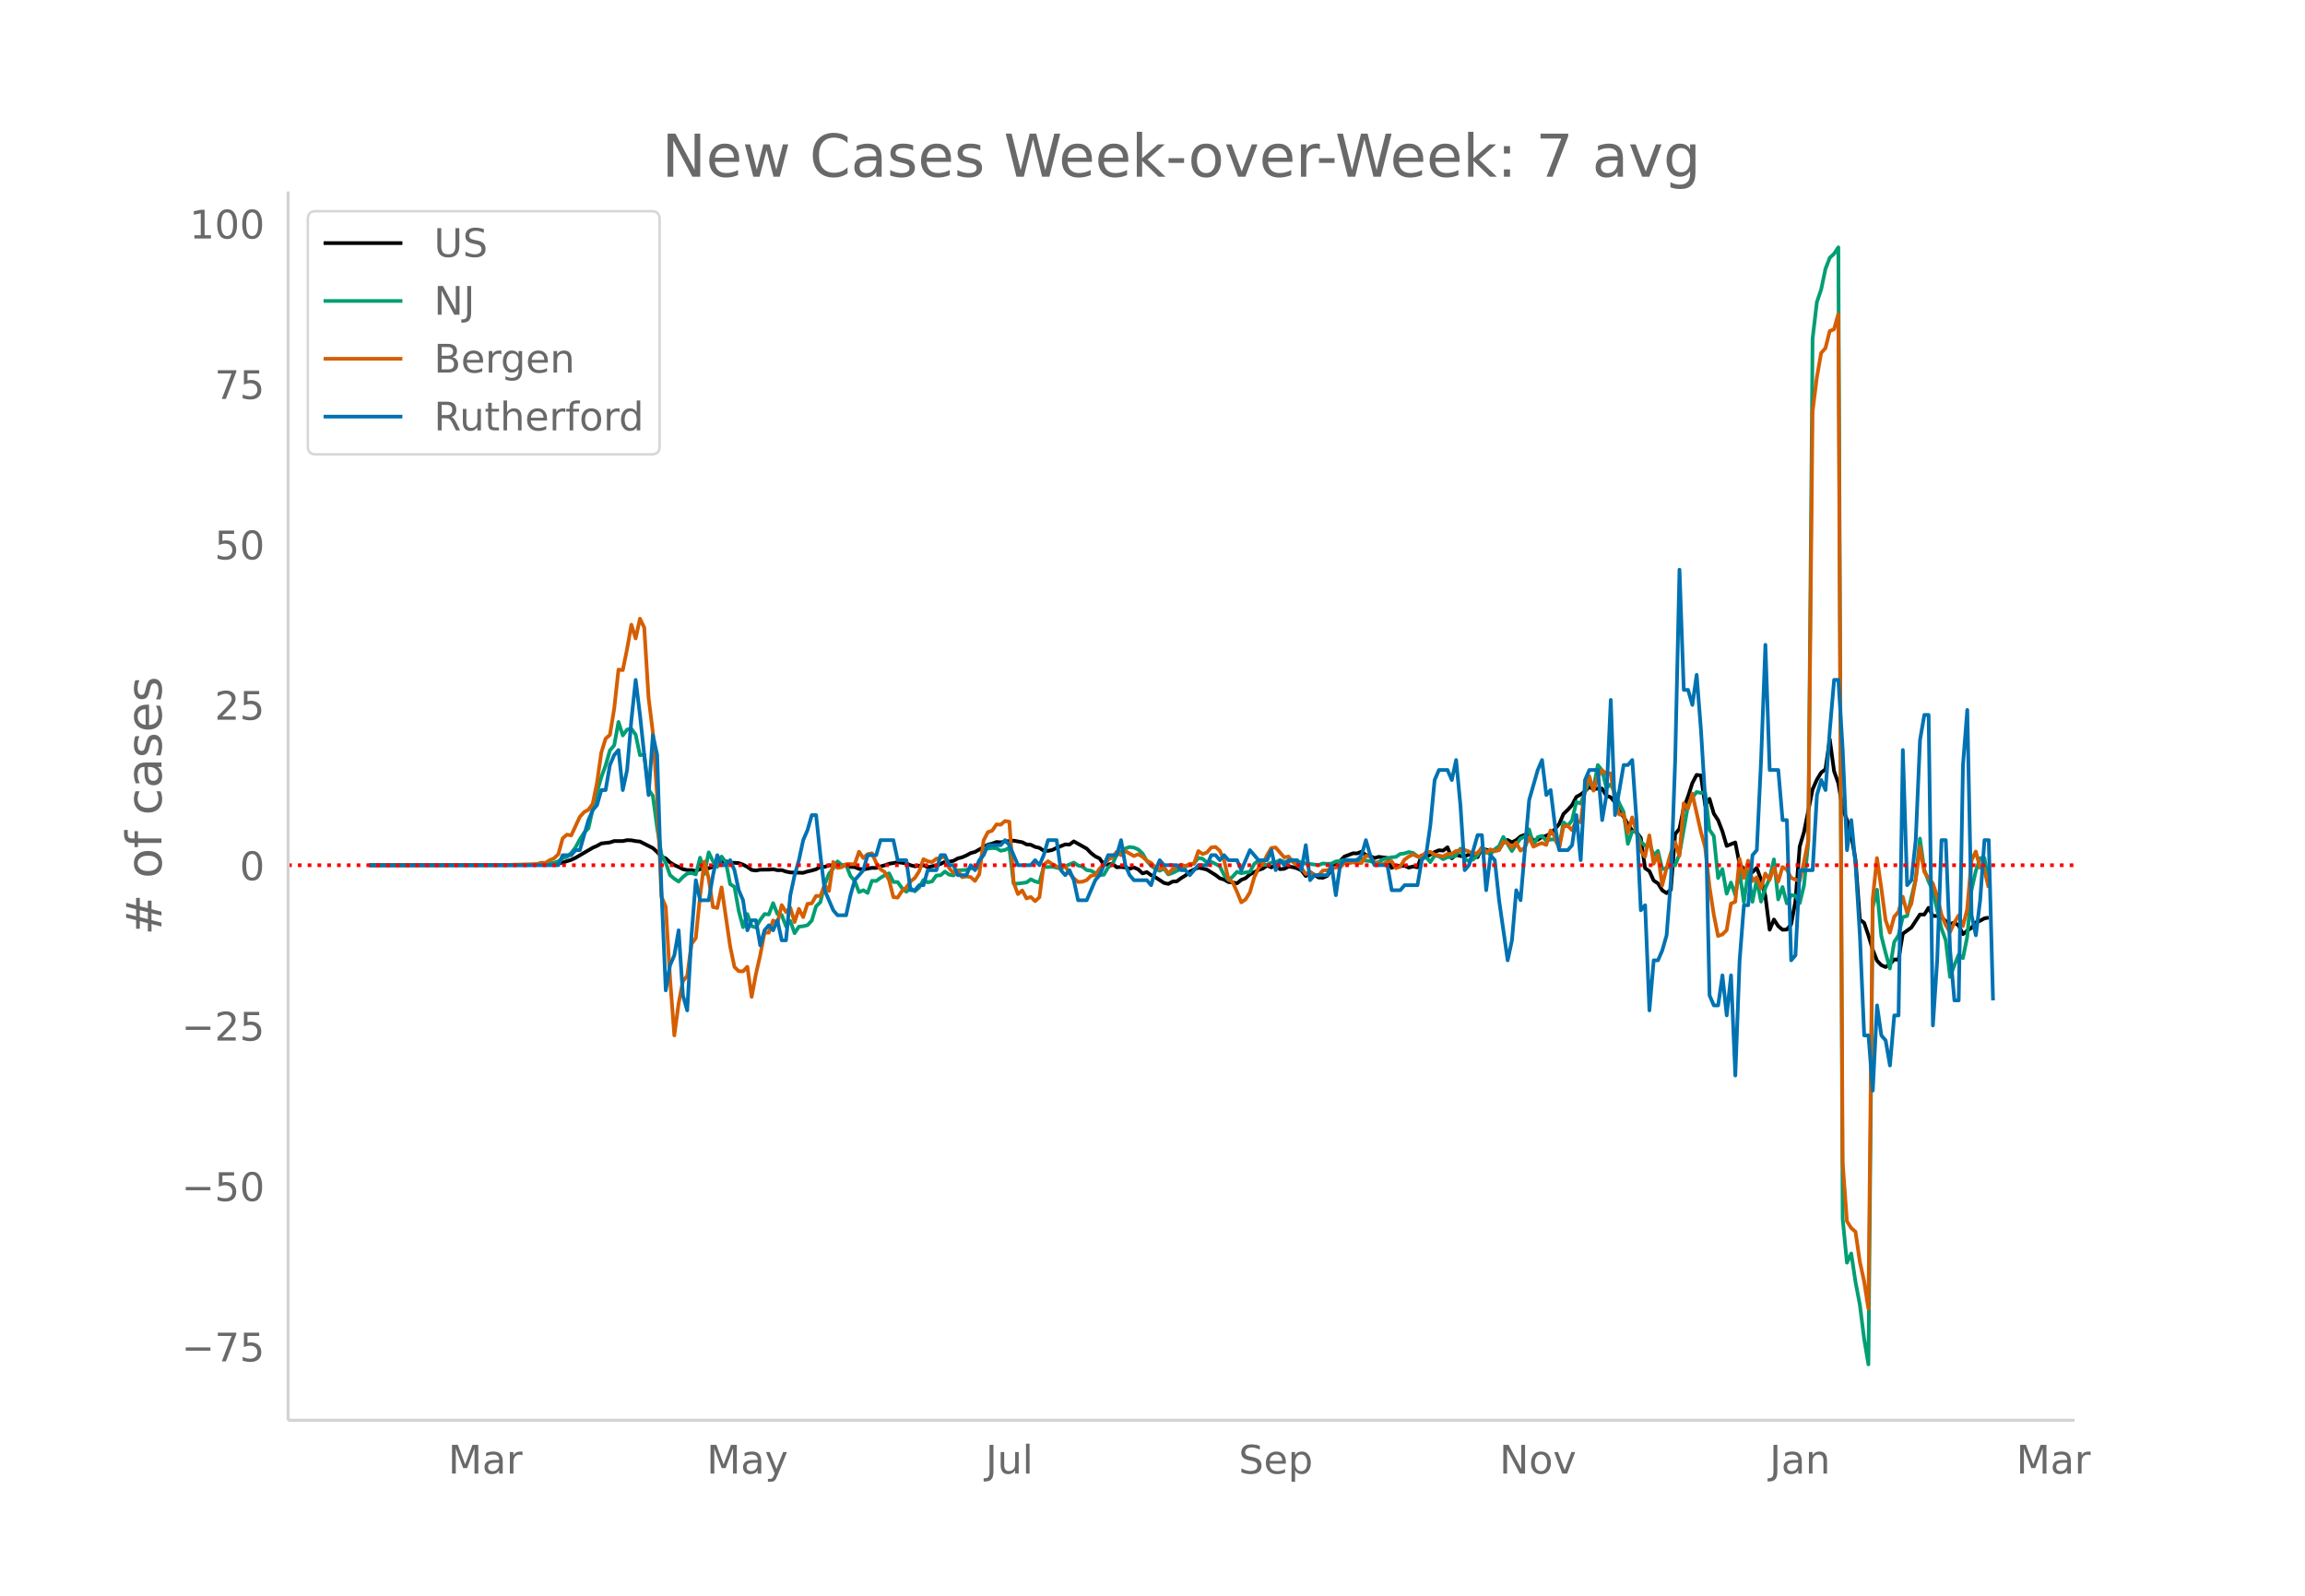 <svg height="864" viewBox="0 0 936 648" width="1248" xmlns="http://www.w3.org/2000/svg" xmlns:xlink="http://www.w3.org/1999/xlink"><defs><style>*{stroke-linecap:butt;stroke-linejoin:round}</style></defs><g id="figure_1"><path d="M0 648h936V0H0z" fill="#fff" id="patch_1"/><g id="axes_1"><path d="M117 576.72h725.4V77.76H117z" fill="none" id="patch_2"/><path clip-path="url(#p0c4c100811)" d="M149.973 351.328l64.55-.113 8.722-.24 1.745-.1 1.745-.226 1.744-.374 3.49-1.12 1.744-.823 6.978-4.087 1.745-.754 1.745-.987 3.489-.414 1.744-.571 3.49.015 1.744-.372 1.745.059 1.744.326 1.745.18 3.489 1.775 1.745.878 1.744 1.569 1.745 1.974 1.744.632 1.745 1.655 1.745 1.075 1.744.757 1.745.915 1.744.354 1.745-.007 1.744.379 1.745-.769 1.745-.28 1.744-.066 1.745-.595 1.744-.816 1.745-1.059 1.745-.364 1.744.66 1.745-.035 1.744.122 1.745.633 1.745.908 1.744 1.24 1.745.227 1.744-.336 3.49-.017 1.744-.174 1.745.402 1.744-.037 1.745.593 1.744.352 5.234.161 1.745-.557 1.744-.385 1.745-.513 1.745-.97 1.744-.009 1.745-.6 1.744-.032 3.49.137 1.744-.263 1.745.786 1.744.086 1.745.71 1.744.225 3.49-.647 1.744.047 1.745-.627 1.744-.45 1.745-.632 1.745-.264 1.744-.387 3.49.525 1.744.736 1.744.44 3.49-.465 1.744.837 1.745-.42 1.744-.287 1.745-.635 1.745-.915 1.744.007 1.745-.371 1.744-.97 1.745-.44 1.745-.764 1.744-.957 1.745-.464 5.234-2.964 1.744-.407 1.745-.667 1.744.15 1.745-.358 3.489-.331 3.49.638 1.744.893 1.744.137 1.745.866 1.745.398 1.744 1.14 1.745.063 1.744-.341 1.745-.883 3.49-1.39 1.744.068 1.744-1.3 5.234 2.94 1.745 1.807 1.744 1.343 1.745.85 1.744 2.435 1.745.011 1.745-.294 1.744 1.42 1.745-.11 1.744.208 1.745.494 1.745-.524 1.744.798 1.745 1.619 1.744-.526 1.745 1.247 1.744.84 3.49 2.322 1.744.396 1.745-.948 1.744-.126 1.745-1.29 1.745-1.064 1.744-1.544 1.745-.905 1.744-.71 1.745.33 1.745.458 3.489 2.185 1.744 1.34 1.745.52 1.744.994 1.745.139 1.745.392 1.744-1.42 1.745-.69 1.744-1.539 3.49-1.769 1.744-.6 1.745-1.237 1.744.771 1.745-1.011 1.745 1.722 1.744-.137 1.745-.908 1.744.22 1.745.514 1.744.84 1.745 2.264 1.745-1.56 3.489 2.176 1.744.09 1.745-.768 1.745-2.613 1.744-2.879 1.745-.572 1.744-1.768 3.49-1.328 1.744.038 1.745-.72 1.744 1.373 1.745.414 1.744.835 1.745-.497 3.49.442 1.744 4.043 1.744-.922 1.745.201 1.745-.15 1.744.76 1.745-.476 1.744.36 1.745-4.836 1.745.81 1.744-1.186 1.745-.992 1.744-.724 1.745.138 1.745-1.356 1.744 4.474 1.745-1.403 1.744.468 1.745.113 1.744-.694 1.745.312 1.745.751 1.744-3.608 1.745.604 1.744.278 1.745-.091 1.745-.378 1.744-2.802 1.745-.99 1.744.933 1.745-.861 1.745-1.504 1.744-.653 1.745.03 1.744 2.29 1.745-.3 1.744-1.156 1.745-.48 1.745-.97 1.744-1.718 1.745-2.085 1.744-4.093 1.745-1.672 1.745-1.933 1.744-3.324 1.745-.976 1.744-1.32 1.745-1.782 1.745.978 1.744-.29 1.745.036 1.744 2.885 1.745.614 1.744 2.09 1.745 3.549 1.745 2.29 1.744 2.962 1.745 2.616 1.744.624 1.745 2.383 1.745 12.304 1.744 1.178 1.745 3.823 1.744 1.147 1.745 2.816 1.745 1.15 1.744-1.377 1.745-22.625 1.744-2.098 1.745-8.543 1.744-4.559 1.745-5.47 1.745-3.332 1.744.229 1.745 12.181 1.744-2.685 1.745 5.985 1.745 2.678 1.744 4.494 1.745 5.958 3.489-1.421 1.745 8.905 3.489 3.59 1.744-.414 1.745-1.77 1.744 4.828 1.745 6.587 1.745 13.712 1.744-4.133 1.745 2.674 1.744 1.478 1.745-.084 1.745-2.097 1.744-9.341 1.745-22.29 1.744-5.85 3.49-17.372 1.744-3.913 1.745-2.892 1.744-1.334 1.745-12.143 1.744 12.904 1.745 4.934 1.745 10.424 1.744 4.453 1.745 6.032 1.744 10.311 1.745 24.162 1.745 1.272 1.744 5.113 1.745 5.815 1.744 4.457 1.745 1.81 1.745.77 1.744-1.19 1.745-1.9 1.744.157 1.745-10.588 3.49-2.529 3.488-5.295 1.745.036 1.744-2.732 1.745 3.279 1.745.03 1.744.49 1.745 1.648 1.744 1.135 1.745-.585 1.745 1.154 1.744 3.54 1.745-1.394 1.744-1.188 1.745-2.175 1.745-.689 1.744-.973 1.745-.307h0" fill="none" stroke="#000" stroke-linecap="round" stroke-width="1.5" id="line2d_1"/><path clip-path="url(#p0c4c100811)" d="M149.973 351.328l66.294-.105 5.234-.255 3.489-.637 1.745-.604 1.744-1.244 1.745-.507 1.744-1.635 1.745-2.238 1.745-3.264 1.744-2.728 1.745-1.748 1.744-7.811 1.745-6.907 1.745-6.05 1.744-4.732 1.745-6.152 1.744-2.054 1.745-9.487 1.744 5.469 1.745-2.38 1.745-.298 1.744 2.367 1.745 8.319 1.744-.155 1.745 14.123 1.745 2.54 1.744 12.99 1.745 10.88 1.744 3.356 1.745 4.97 1.745 1.475 1.744 1.161 1.745-1.852 1.744-1.396 1.745-.234 1.744.57 1.745-6.798 1.745 6.592 1.744-8.746 1.745 3.604 1.744 2.23 1.745-4.124 1.745 2.297 1.744 8.909 1.745 1.064 1.744 9.815 1.745 6.592 1.745-5.339 1.744 4.92 1.745.511 1.744-3.06 1.745-2.384 1.744.172 1.745-4.58 1.745 4.4 1.744.402 1.745 4.577 1.744-2.15 1.745 4.953 1.745-2.644 1.744-.176 1.745-.423 1.744-1.882 1.745-5.775 1.745-1.693 1.744-7.132 1.745-4.396 1.744-2.222 1.745-2.782 1.744 1.475 1.745-.03 1.745 4.439 1.744 2.003 1.745 4.572 1.744-.776 1.745 1.107 1.745-4.937 1.744.076 1.745-1.266 1.744-1.077 1.745-.758 1.745 3.516 1.744.02 1.745 2.456 1.744 1.48 1.745-1.362 1.744 1.186 1.745-1.543 1.745-3.071 1.744.984 1.745-.381 1.744-2.393 1.745-.121 1.745-1.476 1.744 1.258 1.745.31 1.744-2.091 3.49-.168 1.744-.679 1.745.117 1.744-.645 1.745-7.627 1.745.176 1.744-.226 1.745.13 1.744.98 1.745-.335 1.744-.93 1.745 14.592 1.745.004 3.489-.461 1.744-1.266 1.745.855 1.745.47 1.744-6.408 1.745.109 1.744-.16 3.49.814 1.744-1.065 1.745-.616 1.744-.8 1.745 1.173 1.744.453 1.745 1.425 1.745.247 1.744.947 1.745.809 1.744-.113 1.745-3 1.745-1.334 1.744-3.796 3.49-2.527 1.744-.612 1.745.239 1.744.737 1.745 1.651 1.744 3.018 1.745 1.902 1.744 1.329 1.745.762 1.745-.871 1.744 2.355 1.745-.6 6.978-3.377 1.745-.47 1.744-2.262 1.745.373 1.745 1.483 1.744-.251 1.745.842 1.744 1.023 1.745 3.511 1.744 2.054 1.745-1.43 1.745-1.952 1.744.59 1.745-.351 1.744-.197 1.745-3.198 1.745-1.458 1.744 1.806 1.745-.033 1.744-.885 1.745-.238 1.745-.65 1.744.57 1.745-.096 1.744-.654 5.234 1.446 5.234.595 1.744-.62 1.745.142 1.745-.08 1.744-.888 1.745-.168 1.744-.415 1.745.05 1.745.47 1.744-.712 1.745-.235 1.744.708 1.745.18 1.744.629 1.745-.201 1.745-1.161 3.489-.83 1.744-.167 1.745-1.182 1.745-.23 1.744-.55 1.745.386 1.744 1.328 1.745.901 1.745-.599 1.744 2.091 1.745-2.657 1.744.281 1.745 1.173 1.745-.825 1.744-.025 1.745-.78 1.744-2.636 1.745 4.237 1.744.754 1.745-.64 1.745-1.673 1.744-3.206 3.49 2.925 1.744-2.17 1.745-1.216 1.744-3.792 3.49 5.737 1.744-2.762 1.745-2.3 1.744-.826 1.745-2.917 1.744 6.374 1.745-3.185 1.744-.536 1.745 2.02 1.745-.558 1.744-.1 1.745 3.126 1.744-9.995 1.745 1.442 1.745-2.255 1.744-7.442 1.745.632 3.489-9.09 1.745 2.884 1.744-9.45 1.745 2.217 1.744 7.14 1.745-1.537 1.744 3.52 1.745 4.22 1.745 3.5 1.744 12.97 1.745-5.034h1.744l1.745 4.124 1.745 1.672 1.744-1.006 1.745 4.958 1.744-1.848 1.745 7.346 1.745-.343 1.744-1.002 1.745-.122 1.744-4.605 3.49-19.734 1.744-3.202 1.745-2.259 1.744.352 1.745-.029 1.744 15.007 1.745 2.54 1.745 17.043 1.744-3.612 1.745 9.974 1.744-4.518 1.745 4.995 1.745-9.466 1.744 12.425 1.745-12.14 1.744 11.993 1.745-8.997 1.744 8.926 1.745-5.507 1.745-3.847 1.744-7.782 1.745 16.243 1.744-5.028 1.745 6.633 1.745-3.356 1.744.239 1.745 3.03 1.744-7.142 1.745-17.621 1.745-204.401 1.744-14.89 1.745-5.133 1.744-8.344 1.745-4.522 1.744-1.626 1.745-2.623 1.745 394.356 1.744 17.957 1.745-3.738 1.744 11.608 1.745 9.12 1.745 13.879 1.744 10.418 1.745-185.526 1.744-7.204 1.745 18.712 1.745 6.944 1.744 6.323 1.745-10.732 1.744-2.707 1.745-7.434 1.744-.453 3.49-14.885 1.744-16.558 1.745 12.669 1.744 4.693 1.745 3.847 3.49 15.275 1.744 4.84 1.744 14.852 1.745-4.651 1.745-4.308 1.744 1.366 1.745-8.604 1.744-19.1 1.745-7.645 1.745-5.288 1.744-.046 1.745 9.253h0" fill="none" stroke="#009e73" stroke-linecap="round" stroke-width="1.5" id="line2d_2"/><path clip-path="url(#p0c4c100811)" d="M149.973 351.328l54.082-.08 13.957-.36 1.744-.558 1.745.04 1.744-1.078 1.745-.759 1.745-1.677 1.744-6.428 1.745-1.518 1.744.32 3.49-7.547 1.744-1.916 1.745-.959 1.744-2.435 1.745-8.505 1.745-12.258 1.744-5.67 1.745-1.518 1.744-10.62 1.745-15.892 1.744.2 1.745-8.545 1.745-9.903 1.744 5.59 1.745-8.025 1.744 3.633 1.745 28.39 1.745 14.134 1.744 25.954 1.745 40.767 1.744 4.033 1.745 29.108 1.745 23.199 1.744-12.977 1.745-9.104 1.744-2.036 1.745-13.017 1.744-2.356 1.745-17.21 1.745-13.894 1.744 6.907 1.745 11.58 1.744.36 1.745-8.346 3.49 23.957 1.744 8.345 1.744 1.717 1.745.04 1.745-1.837 1.744 12.219 1.745-9.304 1.744-7.626 1.745-9.144h1.744l1.745-4.951 1.745 1.038 1.744-7.267 1.745 2.795 1.744-1.757 1.745 5.83 1.745-5.35 1.744 3.353 1.745-5.39 1.744-.2 1.745-3.034 1.745.12 1.744-4.592 1.745 2.475 1.744-11.739 1.745 2.396 1.744-.32 1.745-1.237 3.49.04 1.744-5.071 1.744 2.595 1.745-1.597 1.745-.36 1.744 3.834 1.745 2.635 1.744 1.198 1.745 3.234 1.745 6.908 1.744.2 1.745-2.716 1.744-1.357 1.745-2.516 1.744-1.397 1.745-2.715 1.745-4.912 1.744.839 1.745.32 1.744-1.358 1.745-.32 1.745-.559 1.744 4.712 1.745 2.036 1.744-.998 1.745 2.635 1.745-.319 1.744.28 1.745 1.557 1.744-2.715 1.745-13.696 1.745-3.394 1.744-.599 1.745-2.555 1.744.12 1.745-1.478 1.744.28 1.745 24.676 1.745 4.711 1.744-1.477 1.745 3.234 1.744-.599 1.745 1.717 1.745-1.597 1.744-13.137 1.745-1.477 1.744 1.158 1.745.918 1.745.759 1.744-.879 1.745 2.955 1.744 1.997 1.745 1.517 1.744-.12 1.745-.639 1.745-1.757 1.744-.28 1.745-2.634 1.744-1.518 1.745-2.116 1.745-.958 1.744-2.236 1.745 1.357 1.744-1.637 3.49 1.997 1.744-.719 1.745.998 1.744 1.597 1.745.919 1.744 1.876 1.745.64 1.745-.88 1.744 2.636 1.745-1.717 3.489-1.837 1.745.56 1.744-.879 1.745-.08 1.744-5.11 1.745 1.197 1.745-.639 1.744-2.036 1.745-.2 1.744 1.518 1.745 3.913 1.744 7.586 1.745 1.318 1.745 3.873 1.744 4.272 1.745-1.198 1.744-2.835 1.745-6.029 1.745-3.833 1.744-1.597 1.745-3.674 1.744-2.914 1.745-.2 3.49 4.033 1.744-.36 1.744 2.196 3.49 2.516 1.744 2.356 1.745-.64 1.744 1.039 1.745.2 1.744-1.997 1.745-.08 1.745-.638 1.744-.52 1.745.04 1.744-1.836 1.745.08 1.745-.36 1.744.24 1.745.04 1.744-2.955 1.745.32 1.744 2.555 1.745.24 1.745.399 1.744-1.118 1.745-.16 1.744 2.795 1.745-.639 1.745-2.795 1.744-1.278 1.745-.838 1.744.838 1.745-.12 1.745-1.557 1.744-.2 1.745 1.079 3.489.758 1.745-.998 1.744-.04 1.745-1.198 1.744-.12 1.745-.279 1.744.639 1.745.918 1.745-.359 1.744-2.036 1.745 2.036 1.744-1.437 1.745.758 1.745-.439 1.744-3.394 1.745.52 1.744 1.796 1.745-1.957 1.745 3.235 1.744-1.158 1.745-4.313 1.744 3.873 1.745-.838 1.744-.639 1.745.759 1.745-5.87 1.744 2.516 1.745 4.671 1.744-8.744 1.745-.36 1.745 1.797 1.744-3.913 1.745.72 1.744-13.377 1.745-5.39 1.745 5.91 1.744-5.67 1.745-2.596 1.744 1.437 1.745-.2 1.744 10.741 1.745 5.99 1.745-.12 1.744 7.586 1.745-6.308 1.744 5.79 1.745 7.825 1.745 2.396 1.744-8.704 1.745 11.54 1.744-3.754 1.745 12.537 1.745-6.987 1.744-6.19 1.745-4.391 1.744 5.59 1.745-21.362 1.744 2.116 1.745-6.07 3.49 15.533 1.744 6.389 1.744 15.812 1.745 11.38 1.745 8.704 1.744-.64 1.745-1.716 1.744-10.78 1.745-.76 1.745-17.448 1.744 7.746 1.745-6.988 1.744 8.266 1.745-1.518 1.744 4.472 1.745-5.989 1.745 2.516 1.744-4.912 1.745 5.71 1.744-5.95 1.745.999 1.745 3.394 1.744.679 1.745.479 1.744-7.587 1.745-8.704 1.745-174.25 1.744-13.815 1.745-9.942 1.744-1.956 1.745-6.948 1.744-.719 1.745-6.189 1.745 344.266 1.744 24.117 1.745 2.755 1.744 1.518 1.745 12.098 1.745 7.986 1.744 11.18 1.745-166.344 1.744-16.65 1.745 12.099 1.745 13.016 1.744 5.151 1.745-6.428 1.744-2.037 1.745-6.109 1.744 6.389 1.745-3.554 1.745-9.663 1.744-13.416 1.745 10.062 1.744 2.596 1.745 2.196 1.745 5.15 1.744 7.387 1.745 4.273 1.744 2.955 1.745-3.794 1.745-2.994 1.744 4.312 1.745-6.748 1.744-19.885 1.745-3.633 1.745 6.508 1.744.839 1.745 7.347h0" fill="none" stroke="#d55e00" stroke-linecap="round" stroke-width="1.5" id="line2d_3"/><path clip-path="url(#p0c4c100811)" d="M149.973 351.328h76.762l1.744-4.067h3.49l1.744-2.034h1.745l3.489-12.202 1.744-4.067 1.745-2.034 1.745-6.1h1.744l1.745-10.169 1.744-4.067 1.745-2.034 1.744 16.27 1.745-8.135 1.745-20.336 1.744-16.27 1.745 14.236 3.489 32.538 1.745-24.404 1.744 8.135 1.745 54.908 1.744 40.673 1.745-10.168 1.745-4.067 1.744-10.169 1.745 26.438 1.744 6.1 1.745-30.504 1.744-22.37 1.745 8.135h3.49l1.744-10.169 1.744-8.134 1.745 4.067h1.745l1.744-2.034 1.745 4.068 1.744 8.134 1.745 4.068 1.745 12.201 1.744-4.067h1.745l1.744 10.168 1.745-6.1 1.744-2.034 1.745 2.033 1.745-4.067 1.744 8.135h1.745l1.744-18.303 1.745-8.135 1.745-6.1 1.744-8.135 1.745-4.067 1.744-6.101h1.745l1.745 16.269 1.744 14.235 3.49 8.135 1.744 2.033h3.49l1.744-8.134 1.744-6.101 3.49-4.067 1.744-6.101h3.49l1.744-6.101h5.234l1.744 8.134h3.49l1.744 12.202h1.744l1.745-2.033h1.745l1.744-6.101h3.49l1.744-6.101h1.745l1.744 4.067h1.745l1.744 4.067h3.49l1.744-4.067 1.745 2.034 1.744-4.068 1.745-2.033 1.745-4.067h5.233l1.745-2.034 1.744 2.034 3.49 8.134h5.233l1.745-2.034 1.745 2.034 1.744-4.067 1.745-6.101h3.489l1.745 12.202 1.744 2.033 1.745-2.033 1.744 4.067 1.745 8.135h3.489l3.49-8.135 1.744-2.034 3.489-8.134h3.49l1.744-6.101 1.744 10.168 1.745 4.067 1.745 2.034h5.233l1.745 2.034 1.744-6.101 1.745-4.068 1.745 2.034h5.233l1.745 2.034h1.745l1.744 2.033 3.49-4.067h3.489l1.744-4.067h1.745l1.744 2.033 1.745-2.033 1.744 2.033h3.49l1.744 4.068 3.49-8.135 3.489 4.067h3.489l1.744-4.067 1.745 8.135 1.745-4.068 1.744 2.034 1.745-2.034h3.489l1.744 4.068 1.745-10.168 1.745 14.235 1.744-2.034h5.234l1.745-4.067 1.744 12.202 1.745-12.202 1.744-2.034h5.234l1.745-2.033 1.744-6.101 1.745 6.1 1.744 4.068h5.234l1.745 10.168h3.489l1.745-2.033h5.233l1.745-10.169 1.745-2.033 1.744-12.202 1.745-18.303 1.744-4.067h3.49l1.744 4.067 1.745-8.134 1.744 18.302 1.745 26.438 1.744-2.034 3.49-12.202h1.744l1.745 22.37 1.744-14.235 1.745 2.033 1.745 16.27 3.489 24.403 1.744-8.134 1.745-20.337 1.745 4.068 3.489-40.673 3.489-12.202 1.744-4.067 1.745 14.235 1.745-2.034 1.744 14.236 1.745 10.168h3.489l1.745-2.033 1.744-12.202 1.745 18.302 1.744-32.538 1.745-4.067h3.49l1.744 20.336 1.744-10.168 1.745-38.639 1.744 46.774 3.49-20.337h1.744l1.745-2.033 1.744 24.403 1.745 36.606 1.745-2.034 1.744 42.707 1.745-20.337h1.744l1.745-4.067 1.745-6.101 1.744-22.37 1.745-48.807 1.744-77.279 1.745 48.808h1.744l1.745 6.1 1.745-12.201 1.744 22.37 1.745 28.47 1.744 79.313 1.745 4.067h1.745l1.744-12.202 1.745 16.27 1.744-16.27 1.745 40.673 1.745-46.774 1.744-22.37h1.745l1.744-20.336 1.745-2.034 1.744-36.605 1.745-46.774 1.745 50.84h3.489l1.744 20.337h1.745l1.745 56.942 1.744-2.033 1.745-34.572h5.234l1.744-30.505 1.745-6.1 1.744 4.066 1.745-24.403 1.744-20.337h1.745l1.745 28.471 1.744 40.673 1.745-12.202 1.744 18.303 1.745 28.471 1.745 40.673h1.744l1.745 22.37 1.744-34.572 1.745 12.202 1.745 2.033 1.744 10.169 1.745-20.337h1.744l1.745-107.783 1.744 54.909 1.745-2.034 1.745-16.27 1.744-40.672 1.745-10.168h1.744l1.745 126.086 1.745-26.438 1.744-48.807h1.745l1.744 44.74 1.745 20.336h1.745l1.744-95.58 1.745-22.37 1.744 83.378 1.745 8.135 1.745-14.235 1.744-24.404h1.745l1.744 65.076h0" fill="none" stroke="#0072b2" stroke-linecap="round" stroke-width="1.5" id="line2d_4"/><path clip-path="url(#p0c4c100811)" d="M117 351.328h725.4" fill="none" stroke="red" stroke-dasharray="1.5,2.475" stroke-width="1.5" id="line2d_5"/><path d="M117 576.72V77.76" fill="none" stroke="#d3d3d3" stroke-linecap="square" stroke-width="1.25" id="patch_3"/><path d="M117 576.72h725.4" fill="none" stroke="#d3d3d3" stroke-linecap="square" stroke-width="1.25" id="patch_4"/><g id="matplotlib.axis_1"><g id="xtick_1"><g transform="matrix(.16 0 0 -.16 181.983 598.378)" fill="#696969" id="text_1"><defs><path d="M9.813 72.906h14.703l18.593-49.61 18.703 49.61h14.704V0H66.89v64.016l-18.797-50h-9.907l-18.796 50V0H9.813z" id="DejaVuSans-77"/><path d="M34.281 27.484q-10.89 0-15.093-2.484-4.204-2.484-4.204-8.5 0-4.781 3.157-7.594 3.156-2.797 8.562-2.797 7.485 0 12 5.297 4.516 5.297 4.516 14.078v2zm17.922 3.72V0H43.22v8.297Q40.14 3.328 35.547.953q-4.594-2.375-11.234-2.375-8.391 0-13.36 4.719Q6 8.016 6 15.922q0 9.219 6.172 13.906 6.187 4.688 18.437 4.688h12.61v.89q0 6.203-4.078 9.594-4.078 3.39-11.453 3.39-4.688 0-9.141-1.124-4.438-1.125-8.531-3.375v8.312q4.921 1.906 9.562 2.844 4.64.953 9.031.953 11.875 0 17.735-6.156 5.86-6.14 5.86-18.64z" id="DejaVuSans-97"/><path d="M41.11 46.297q-1.516.875-3.297 1.281Q36.03 48 33.89 48q-7.625 0-11.703-4.953-4.079-4.953-4.079-14.234V0H9.08v54.688h9.03v-8.5q2.844 4.984 7.375 7.39Q30.031 56 36.531 56q.922 0 2.047-.125 1.125-.11 2.484-.36z" id="DejaVuSans-114"/></defs><use xlink:href="#DejaVuSans-77"/><use x="86.279" xlink:href="#DejaVuSans-97"/><use x="147.559" xlink:href="#DejaVuSans-114"/></g></g><g id="xtick_2"><g transform="matrix(.16 0 0 -.16 286.957 598.378)" fill="#696969" id="text_2"><defs><path d="M32.172-5.078q-3.797-9.766-7.422-12.735-3.61-2.984-9.656-2.984H7.906v7.516h5.282q3.703 0 5.75 1.765Q21-9.766 23.483-3.219l1.61 4.094-22.11 53.813H12.5l17.094-42.766 17.093 42.766h9.516z" id="DejaVuSans-121"/></defs><use xlink:href="#DejaVuSans-77"/><use x="86.279" xlink:href="#DejaVuSans-97"/><use x="147.559" xlink:href="#DejaVuSans-121"/></g></g><g id="xtick_3"><g transform="matrix(.16 0 0 -.16 400.264 598.378)" fill="#696969" id="text_3"><defs><path d="M9.813 72.906h9.859V5.078q0-13.187-5-19.14-5-5.954-16.094-5.954h-3.75v8.297h3.078q6.531 0 9.219 3.672Q9.813-4.39 9.813 5.078z" id="DejaVuSans-74"/><path d="M8.5 21.578v33.11h8.984V21.922q0-7.766 3.016-11.656 3.031-3.875 9.094-3.875 7.265 0 11.484 4.64 4.234 4.64 4.234 12.656v31h8.985V0h-8.984v8.406Q42.047 3.422 37.718 1q-4.313-2.422-10.032-2.422-9.421 0-14.312 5.86Q8.5 10.296 8.5 21.578zM31.11 56z" id="DejaVuSans-117"/><path d="M9.422 75.984h8.984V0H9.422z" id="DejaVuSans-108"/></defs><use xlink:href="#DejaVuSans-74"/><use x="29.492" xlink:href="#DejaVuSans-117"/><use x="92.871" xlink:href="#DejaVuSans-108"/></g></g><g id="xtick_4"><g transform="matrix(.16 0 0 -.16 503.001 598.378)" fill="#696969" id="text_4"><defs><path d="M53.516 70.516V60.89q-5.61 2.687-10.594 4-4.984 1.328-9.625 1.328-8.047 0-12.422-3.125t-4.375-8.89q0-4.845 2.906-7.313 2.907-2.453 11.016-3.97l5.953-1.218q11.031-2.11 16.281-7.406 5.25-5.297 5.25-14.172 0-10.61-7.11-16.078-7.093-5.469-20.812-5.469-5.172 0-11.015 1.172Q13.14.922 6.89 3.219v10.156q6-3.36 11.765-5.078 5.766-1.703 11.328-1.703 8.438 0 13.032 3.312 4.593 3.328 4.593 9.485 0 5.359-3.297 8.39-3.296 3.032-10.812 4.547L27.484 33.5q-11.03 2.188-15.968 6.875-4.922 4.688-4.922 13.047 0 9.672 6.812 15.234 6.813 5.563 18.766 5.563 5.14 0 10.453-.938 5.328-.922 10.89-2.765z" id="DejaVuSans-83"/><path d="M56.203 29.594v-4.39H14.891q.593-9.282 5.593-14.142 5-4.859 13.938-4.859 5.172 0 10.031 1.266 4.86 1.265 9.656 3.812v-8.5Q49.266.734 44.187-.344 39.11-1.422 33.892-1.422q-13.094 0-20.735 7.61-7.64 7.625-7.64 20.625 0 13.421 7.25 21.296Q20.016 56 32.328 56q11.031 0 17.453-7.11 6.422-7.093 6.422-19.296zm-8.984 2.64q-.094 7.36-4.125 11.75-4.032 4.407-10.672 4.407-7.516 0-12.031-4.25-4.516-4.25-5.203-11.97z" id="DejaVuSans-101"/><path d="M18.11 8.203v-29H9.077v75.484h9.031v-8.296q2.844 4.875 7.157 7.234Q29.594 56 35.594 56q9.968 0 16.187-7.906 6.235-7.907 6.235-20.797T51.78 6.484q-6.218-7.906-16.187-7.906-6 0-10.328 2.375-4.313 2.375-7.157 7.25zm30.578 19.094q0 9.906-4.079 15.547-4.078 5.64-11.203 5.64-7.14 0-11.218-5.64-4.079-5.64-4.079-15.547 0-9.906 4.078-15.547 4.079-5.64 11.22-5.64 7.124 0 11.202 5.64t4.078 15.547z" id="DejaVuSans-112"/></defs><use xlink:href="#DejaVuSans-83"/><use x="63.477" xlink:href="#DejaVuSans-101"/><use x="125" xlink:href="#DejaVuSans-112"/></g></g><g id="xtick_5"><g transform="matrix(.16 0 0 -.16 608.886 598.378)" fill="#696969" id="text_5"><defs><path d="M9.813 72.906h13.28l32.329-60.984v60.984h9.562V0h-13.28L19.39 60.984V0H9.813z" id="DejaVuSans-78"/><path d="M30.61 48.39q-7.22 0-11.422-5.64-4.204-5.64-4.204-15.453 0-9.813 4.172-15.453 4.188-5.64 11.453-5.64 7.188 0 11.375 5.655 4.203 5.672 4.203 15.438 0 9.719-4.203 15.406-4.187 5.688-11.375 5.688zm0 7.61q11.718 0 18.406-7.625 6.703-7.61 6.703-21.078 0-13.422-6.703-21.078-6.688-7.64-18.407-7.64-11.765 0-18.437 7.64-6.656 7.656-6.656 21.078 0 13.469 6.656 21.078Q18.844 56 30.609 56z" id="DejaVuSans-111"/><path d="M2.984 54.688H12.5L29.594 8.797l17.093 45.89h9.516L35.687 0H23.485z" id="DejaVuSans-118"/></defs><use xlink:href="#DejaVuSans-78"/><use x="74.805" xlink:href="#DejaVuSans-111"/><use x="135.986" xlink:href="#DejaVuSans-118"/></g></g><g id="xtick_6"><g transform="matrix(.16 0 0 -.16 718.588 598.378)" fill="#696969" id="text_6"><defs><path d="M54.89 33.016V0h-8.984v32.719q0 7.765-3.031 11.61-3.031 3.858-9.078 3.858-7.281 0-11.484-4.64-4.204-4.625-4.204-12.64V0H9.08v54.688h9.03v-8.5q3.235 4.937 7.594 7.374Q30.078 56 35.797 56q9.422 0 14.25-5.828 4.844-5.828 4.844-17.156z" id="DejaVuSans-110"/></defs><use xlink:href="#DejaVuSans-74"/><use x="29.492" xlink:href="#DejaVuSans-97"/><use x="90.771" xlink:href="#DejaVuSans-110"/></g></g><g id="xtick_7"><g transform="matrix(.16 0 0 -.16 818.758 598.378)" fill="#696969" id="text_7"><use xlink:href="#DejaVuSans-77"/><use x="86.279" xlink:href="#DejaVuSans-97"/><use x="147.559" xlink:href="#DejaVuSans-114"/></g></g></g><g id="matplotlib.axis_2"><g id="ytick_1"><g transform="matrix(.16 0 0 -.16 73.733 552.82)" fill="#696969" id="text_8"><defs><path d="M10.594 35.5h62.593v-8.297H10.594z" id="DejaVuSans-8722"/><path d="M8.203 72.906h46.875v-4.203L28.61 0H18.312L43.22 64.594H8.203z" id="DejaVuSans-55"/><path d="M10.797 72.906h38.719v-8.312H19.828v-17.86q2.14.735 4.281 1.094 2.157.36 4.313.36 12.203 0 19.328-6.688 7.14-6.688 7.14-18.11 0-11.765-7.328-18.296-7.328-6.516-20.656-6.516-4.593 0-9.36.781-4.75.782-9.827 2.344v9.922q4.39-2.39 9.078-3.563 4.687-1.171 9.906-1.171 8.453 0 13.375 4.437 4.938 4.438 4.938 12.063 0 7.609-4.938 12.047-4.922 4.453-13.375 4.453-3.953 0-7.89-.875-3.922-.875-8.016-2.735z" id="DejaVuSans-53"/></defs><use xlink:href="#DejaVuSans-8722"/><use x="83.789" xlink:href="#DejaVuSans-55"/><use x="147.412" xlink:href="#DejaVuSans-53"/></g></g><g id="ytick_2"><g transform="matrix(.16 0 0 -.16 73.733 487.683)" fill="#696969" id="text_9"><defs><path d="M31.781 66.406q-7.61 0-11.453-7.5Q16.5 51.422 16.5 36.375q0-14.984 3.828-22.484 3.844-7.5 11.453-7.5 7.672 0 11.5 7.5 3.844 7.5 3.844 22.484 0 15.047-3.844 22.531-3.828 7.5-11.5 7.5zm0 7.813q12.266 0 18.735-9.703 6.468-9.688 6.468-28.141 0-18.406-6.468-28.11-6.47-9.687-18.735-9.687-12.25 0-18.718 9.688-6.47 9.703-6.47 28.109 0 18.453 6.47 28.14Q19.53 74.22 31.78 74.22z" id="DejaVuSans-48"/></defs><use xlink:href="#DejaVuSans-8722"/><use x="83.789" xlink:href="#DejaVuSans-53"/><use x="147.412" xlink:href="#DejaVuSans-48"/></g></g><g id="ytick_3"><g transform="matrix(.16 0 0 -.16 73.733 422.545)" fill="#696969" id="text_10"><defs><path d="M19.188 8.297h34.421V0H7.33v8.297q5.609 5.812 15.296 15.594 9.703 9.797 12.188 12.64 4.734 5.313 6.609 9 1.89 3.688 1.89 7.25 0 5.813-4.078 9.469-4.078 3.672-10.625 3.672-4.64 0-9.797-1.61-5.14-1.609-11-4.89v9.969Q13.767 71.78 18.938 73q5.188 1.219 9.485 1.219 11.328 0 18.062-5.672 6.735-5.656 6.735-15.125 0-4.5-1.688-8.531-1.672-4.016-6.125-9.485-1.218-1.422-7.765-8.187-6.532-6.766-18.453-18.922z" id="DejaVuSans-50"/></defs><use xlink:href="#DejaVuSans-8722"/><use x="83.789" xlink:href="#DejaVuSans-50"/><use x="147.412" xlink:href="#DejaVuSans-53"/></g></g><g id="ytick_4"><use xlink:href="#DejaVuSans-48" transform="matrix(.16 0 0 -.16 97.32 357.407)" fill="#696969" id="text_11"/></g><g id="ytick_5"><g transform="matrix(.16 0 0 -.16 87.14 292.269)" fill="#696969" id="text_12"><use xlink:href="#DejaVuSans-50"/><use x="63.623" xlink:href="#DejaVuSans-53"/></g></g><g id="ytick_6"><g transform="matrix(.16 0 0 -.16 87.14 227.13)" fill="#696969" id="text_13"><use xlink:href="#DejaVuSans-53"/><use x="63.623" xlink:href="#DejaVuSans-48"/></g></g><g id="ytick_7"><g transform="matrix(.16 0 0 -.16 87.14 161.993)" fill="#696969" id="text_14"><use xlink:href="#DejaVuSans-55"/><use x="63.623" xlink:href="#DejaVuSans-53"/></g></g><g id="ytick_8"><g transform="matrix(.16 0 0 -.16 76.96 96.855)" fill="#696969" id="text_15"><defs><path d="M12.406 8.297h16.11v55.625l-17.532-3.516v8.985l17.438 3.515h9.86V8.296H54.39V0H12.406z" id="DejaVuSans-49"/></defs><use xlink:href="#DejaVuSans-49"/><use x="63.623" xlink:href="#DejaVuSans-48"/><use x="127.246" xlink:href="#DejaVuSans-48"/></g></g><g transform="matrix(0 -.2 -.2 0 65.573 379.813)" fill="#696969" id="text_16"><defs><path d="M51.125 44H36.922l-4.11-16.313h14.313zm-7.328 27.781l-5.078-20.265h14.265L58.11 71.78h7.813L60.89 51.516h15.234V44h-17.14l-4-16.313h15.53V20.22H53.079L48 0h-7.813l5.032 20.219H30.906L25.875 0h-7.86l5.079 20.219H7.719v7.468h17.187L29 44H13.281v7.516h17.625l4.985 20.265z" id="DejaVuSans-35"/><path d="M37.11 75.984V68.5h-8.594q-4.828 0-6.72-1.953-1.874-1.953-1.874-7.031v-4.828h14.797v-6.985H19.922V0H10.89v47.703H2.297v6.984h8.594V58.5q0 9.125 4.25 13.297 4.25 4.187 13.468 4.187z" id="DejaVuSans-102"/><path d="M48.781 52.594v-8.407q-3.812 2.11-7.64 3.157-3.828 1.047-7.735 1.047-8.75 0-13.593-5.547-4.829-5.532-4.829-15.547 0-10.016 4.829-15.563 4.843-5.53 13.593-5.53 3.907 0 7.735 1.046 3.828 1.047 7.64 3.156V2.094Q45.016.344 40.984-.531q-4.015-.89-8.562-.89-12.36 0-19.64 7.765-7.266 7.765-7.266 20.953 0 13.375 7.343 21.031Q20.22 56 33.016 56q4.14 0 8.093-.86 3.953-.843 7.672-2.546z" id="DejaVuSans-99"/><path d="M44.281 53.078v-8.5q-3.797 1.953-7.906 2.922-4.094.984-8.5.984-6.688 0-10.031-2.047-3.344-2.046-3.344-6.156 0-3.125 2.39-4.906 2.391-1.781 9.626-3.39l3.078-.688q9.562-2.047 13.593-5.781 4.032-3.735 4.032-10.422 0-7.625-6.032-12.078-6.03-4.438-16.578-4.438-4.39 0-9.156.86Q10.688.296 5.422 2v9.281q4.984-2.594 9.812-3.89 4.829-1.282 9.579-1.282 6.343 0 9.75 2.172 3.421 2.172 3.421 6.125 0 3.656-2.468 5.61-2.453 1.953-10.813 3.765l-3.125.735q-8.344 1.75-12.062 5.39-3.704 3.64-3.704 9.985 0 7.718 5.47 11.906Q16.75 56 26.811 56q4.97 0 9.36-.734 4.406-.72 8.11-2.188z" id="DejaVuSans-115"/></defs><use xlink:href="#DejaVuSans-35"/><use x="83.789" xlink:href="#DejaVuSans-32"/><use x="115.576" xlink:href="#DejaVuSans-111"/><use x="176.758" xlink:href="#DejaVuSans-102"/><use x="211.963" xlink:href="#DejaVuSans-32"/><use x="243.75" xlink:href="#DejaVuSans-99"/><use x="298.73" xlink:href="#DejaVuSans-97"/><use x="360.01" xlink:href="#DejaVuSans-115"/><use x="412.109" xlink:href="#DejaVuSans-101"/><use x="473.633" xlink:href="#DejaVuSans-115"/></g></g><g transform="matrix(.24 0 0 -.24 268.746 71.76)" fill="#696969" id="text_17"><defs><path d="M4.203 54.688h8.985l11.234-42.672 11.172 42.672h10.593l11.235-42.672 11.187 42.672h8.985L63.28 0H52.688L40.922 44.828 29.109 0H18.5z" id="DejaVuSans-119"/><path d="M64.406 67.281v-10.39q-4.984 4.64-10.625 6.922-5.64 2.296-11.984 2.296-12.5 0-19.14-7.64-6.641-7.64-6.641-22.094 0-14.406 6.64-22.047 6.64-7.64 19.14-7.64 6.345 0 11.985 2.296 5.64 2.297 10.625 6.938V5.609Q59.234 2.094 53.437.33q-5.78-1.75-12.218-1.75-16.563 0-26.094 10.124-9.516 10.14-9.516 27.672 0 17.578 9.516 27.703 9.531 10.14 26.094 10.14 6.531 0 12.312-1.734 5.797-1.734 10.875-5.203z" id="DejaVuSans-67"/><path d="M3.328 72.906h9.953L28.61 11.281l15.282 61.625h11.093l15.328-61.625 15.282 61.625h10.015L77.297 0H64.89L49.516 63.281 33.984 0H21.578z" id="DejaVuSans-87"/><path d="M9.078 75.984h9.031V31.11l26.813 23.578H56.39l-29-25.578L57.625 0H45.906L18.11 26.703V0H9.08z" id="DejaVuSans-107"/><path d="M4.89 31.39h26.313v-8H4.891z" id="DejaVuSans-45"/><path d="M11.719 12.406h10.297V0H11.719zm0 39.297h10.297v-12.39H11.719z" id="DejaVuSans-58"/><path d="M45.406 27.984q0 9.766-4.031 15.125-4.016 5.375-11.297 5.375-7.219 0-11.25-5.375-4.031-5.359-4.031-15.125 0-9.718 4.031-15.093t11.25-5.375q7.281 0 11.297 5.375 4.031 5.375 4.031 15.093zm8.985-21.203q0-13.953-6.203-20.765Q42-20.797 29.203-20.797q-4.734 0-8.937.703-4.203.703-8.157 2.172v8.735q3.954-2.141 7.813-3.157 3.86-1.031 7.86-1.031 8.843 0 13.234 4.61 4.39 4.609 4.39 13.937v4.453q-2.781-4.844-7.125-7.234Q33.938 0 27.875 0 17.828 0 11.672 7.656q-6.156 7.672-6.156 20.328 0 12.688 6.156 20.344Q17.828 56 27.875 56q6.063 0 10.406-2.39 4.344-2.391 7.125-7.22v8.297h8.985z" id="DejaVuSans-103"/></defs><use xlink:href="#DejaVuSans-78"/><use x="74.805" xlink:href="#DejaVuSans-101"/><use x="136.328" xlink:href="#DejaVuSans-119"/><use x="218.115" xlink:href="#DejaVuSans-32"/><use x="249.902" xlink:href="#DejaVuSans-67"/><use x="319.727" xlink:href="#DejaVuSans-97"/><use x="381.006" xlink:href="#DejaVuSans-115"/><use x="433.105" xlink:href="#DejaVuSans-101"/><use x="494.629" xlink:href="#DejaVuSans-115"/><use x="546.729" xlink:href="#DejaVuSans-32"/><use x="578.516" xlink:href="#DejaVuSans-87"/><use x="671.518" xlink:href="#DejaVuSans-101"/><use x="733.041" xlink:href="#DejaVuSans-101"/><use x="794.564" xlink:href="#DejaVuSans-107"/><use x="852.475" xlink:href="#DejaVuSans-45"/><use x="890.434" xlink:href="#DejaVuSans-111"/><use x="951.615" xlink:href="#DejaVuSans-118"/><use x="1010.795" xlink:href="#DejaVuSans-101"/><use x="1072.318" xlink:href="#DejaVuSans-114"/><use x="1107.057" xlink:href="#DejaVuSans-45"/><use x="1139.141" xlink:href="#DejaVuSans-87"/><use x="1232.143" xlink:href="#DejaVuSans-101"/><use x="1293.666" xlink:href="#DejaVuSans-101"/><use x="1355.189" xlink:href="#DejaVuSans-107"/><use x="1413.1" xlink:href="#DejaVuSans-58"/><use x="1446.791" xlink:href="#DejaVuSans-32"/><use x="1478.578" xlink:href="#DejaVuSans-55"/><use x="1542.201" xlink:href="#DejaVuSans-32"/><use x="1573.988" xlink:href="#DejaVuSans-97"/><use x="1635.268" xlink:href="#DejaVuSans-118"/><use x="1694.447" xlink:href="#DejaVuSans-103"/></g><g id="legend_1"><path d="M128.2 184.5h136.45q3.2 0 3.2-3.2V88.96q0-3.2-3.2-3.2H128.2q-3.2 0-3.2 3.2v92.34q0 3.2 3.2 3.2z" fill="none" opacity=".8" stroke="#ccc" id="patch_5"/><path d="M131.4 98.718h32" fill="none" stroke="#000" stroke-linecap="round" stroke-width="1.5" id="line2d_6"/><g transform="matrix(.16 0 0 -.16 176.2 104.317)" fill="#696969" id="text_18"><defs><path d="M8.688 72.906h9.921V28.61q0-11.718 4.235-16.875 4.25-5.14 13.781-5.14 9.469 0 13.719 5.14 4.25 5.157 4.25 16.875v44.297H64.5V27.391q0-14.25-7.063-21.532-7.046-7.28-20.812-7.28-13.828 0-20.89 7.28-7.047 7.282-7.047 21.532z" id="DejaVuSans-85"/></defs><use xlink:href="#DejaVuSans-85"/><use x="73.193" xlink:href="#DejaVuSans-83"/></g><path d="M131.4 122.203h32" fill="none" stroke="#009e73" stroke-linecap="round" stroke-width="1.5" id="line2d_8"/><g transform="matrix(.16 0 0 -.16 176.2 127.802)" fill="#696969" id="text_19"><use xlink:href="#DejaVuSans-78"/><use x="74.805" xlink:href="#DejaVuSans-74"/></g><path d="M131.4 145.688h32" fill="none" stroke="#d55e00" stroke-linecap="round" stroke-width="1.5" id="line2d_10"/><g transform="matrix(.16 0 0 -.16 176.2 151.287)" fill="#696969" id="text_20"><defs><path d="M19.672 34.813V8.108H35.5q7.953 0 11.781 3.297 3.844 3.297 3.844 10.078 0 6.844-3.844 10.078-3.828 3.25-11.781 3.25zm0 29.984V42.828h14.61q7.218 0 10.75 2.703 3.546 2.719 3.546 8.282 0 5.515-3.547 8.25-3.531 2.734-10.75 2.734zm-9.86 8.11h25.204q11.28 0 17.375-4.688Q58.5 63.53 58.5 54.89q0-6.703-3.125-10.657-3.125-3.953-9.188-4.922 7.282-1.562 11.313-6.53 4.031-4.954 4.031-12.376 0-9.765-6.64-15.093Q48.25 0 35.984 0H9.812z" id="DejaVuSans-66"/></defs><use xlink:href="#DejaVuSans-66"/><use x="68.604" xlink:href="#DejaVuSans-101"/><use x="130.127" xlink:href="#DejaVuSans-114"/><use x="169.49" xlink:href="#DejaVuSans-103"/><use x="232.967" xlink:href="#DejaVuSans-101"/><use x="294.49" xlink:href="#DejaVuSans-110"/></g><path d="M131.4 169.173h32" fill="none" stroke="#0072b2" stroke-linecap="round" stroke-width="1.5" id="line2d_12"/><g transform="matrix(.16 0 0 -.16 176.2 174.773)" fill="#696969" id="text_21"><defs><path d="M44.39 34.188q3.172-1.079 6.172-4.594 3-3.516 6.032-9.672L66.609 0H56l-9.313 18.703q-3.624 7.328-7.015 9.719-3.39 2.39-9.25 2.39h-10.75V0h-9.86v72.906h22.266q12.5 0 18.656-5.234 6.157-5.219 6.157-15.766 0-6.89-3.203-11.437-3.204-4.532-9.297-6.282zM19.673 64.797V38.922h12.406q7.125 0 10.766 3.297 3.64 3.297 3.64 9.687 0 6.39-3.64 9.64-3.64 3.25-10.766 3.25z" id="DejaVuSans-82"/><path d="M18.313 70.219V54.688h18.5v-6.985h-18.5V18.016q0-6.688 1.828-8.594 1.828-1.906 7.453-1.906h9.218V0h-9.218q-10.407 0-14.36 3.875-3.953 3.89-3.953 14.14v29.688H2.687v6.984h6.594V70.22z" id="DejaVuSans-116"/><path d="M54.89 33.016V0h-8.984v32.719q0 7.765-3.031 11.61-3.031 3.858-9.078 3.858-7.281 0-11.484-4.64-4.204-4.625-4.204-12.64V0H9.08v75.984h9.03V46.188q3.235 4.937 7.594 7.374Q30.078 56 35.797 56q9.422 0 14.25-5.828 4.844-5.828 4.844-17.156z" id="DejaVuSans-104"/><path d="M45.406 46.39v29.594h8.985V0h-8.985v8.203Q42.578 3.328 38.25.953q-4.313-2.375-10.375-2.375-9.906 0-16.14 7.906-6.22 7.922-6.22 20.813 0 12.89 6.22 20.797Q17.968 56 27.874 56q6.063 0 10.375-2.375 4.328-2.36 7.156-7.234zm-30.61-19.093q0-9.906 4.079-15.547 4.078-5.64 11.203-5.64 7.125 0 11.219 5.64 4.11 5.64 4.11 15.547 0 9.906-4.11 15.547-4.094 5.64-11.219 5.64-7.125 0-11.203-5.64-4.078-5.64-4.078-15.547z" id="DejaVuSans-100"/></defs><use xlink:href="#DejaVuSans-82"/><use x="64.982" xlink:href="#DejaVuSans-117"/><use x="128.361" xlink:href="#DejaVuSans-116"/><use x="167.57" xlink:href="#DejaVuSans-104"/><use x="230.949" xlink:href="#DejaVuSans-101"/><use x="292.473" xlink:href="#DejaVuSans-114"/><use x="333.586" xlink:href="#DejaVuSans-102"/><use x="368.791" xlink:href="#DejaVuSans-111"/><use x="429.973" xlink:href="#DejaVuSans-114"/><use x="469.336" xlink:href="#DejaVuSans-100"/></g></g></g></g><defs><clipPath id="p0c4c100811"><path d="M117 77.76h725.4v498.96H117z"/></clipPath></defs></svg>
